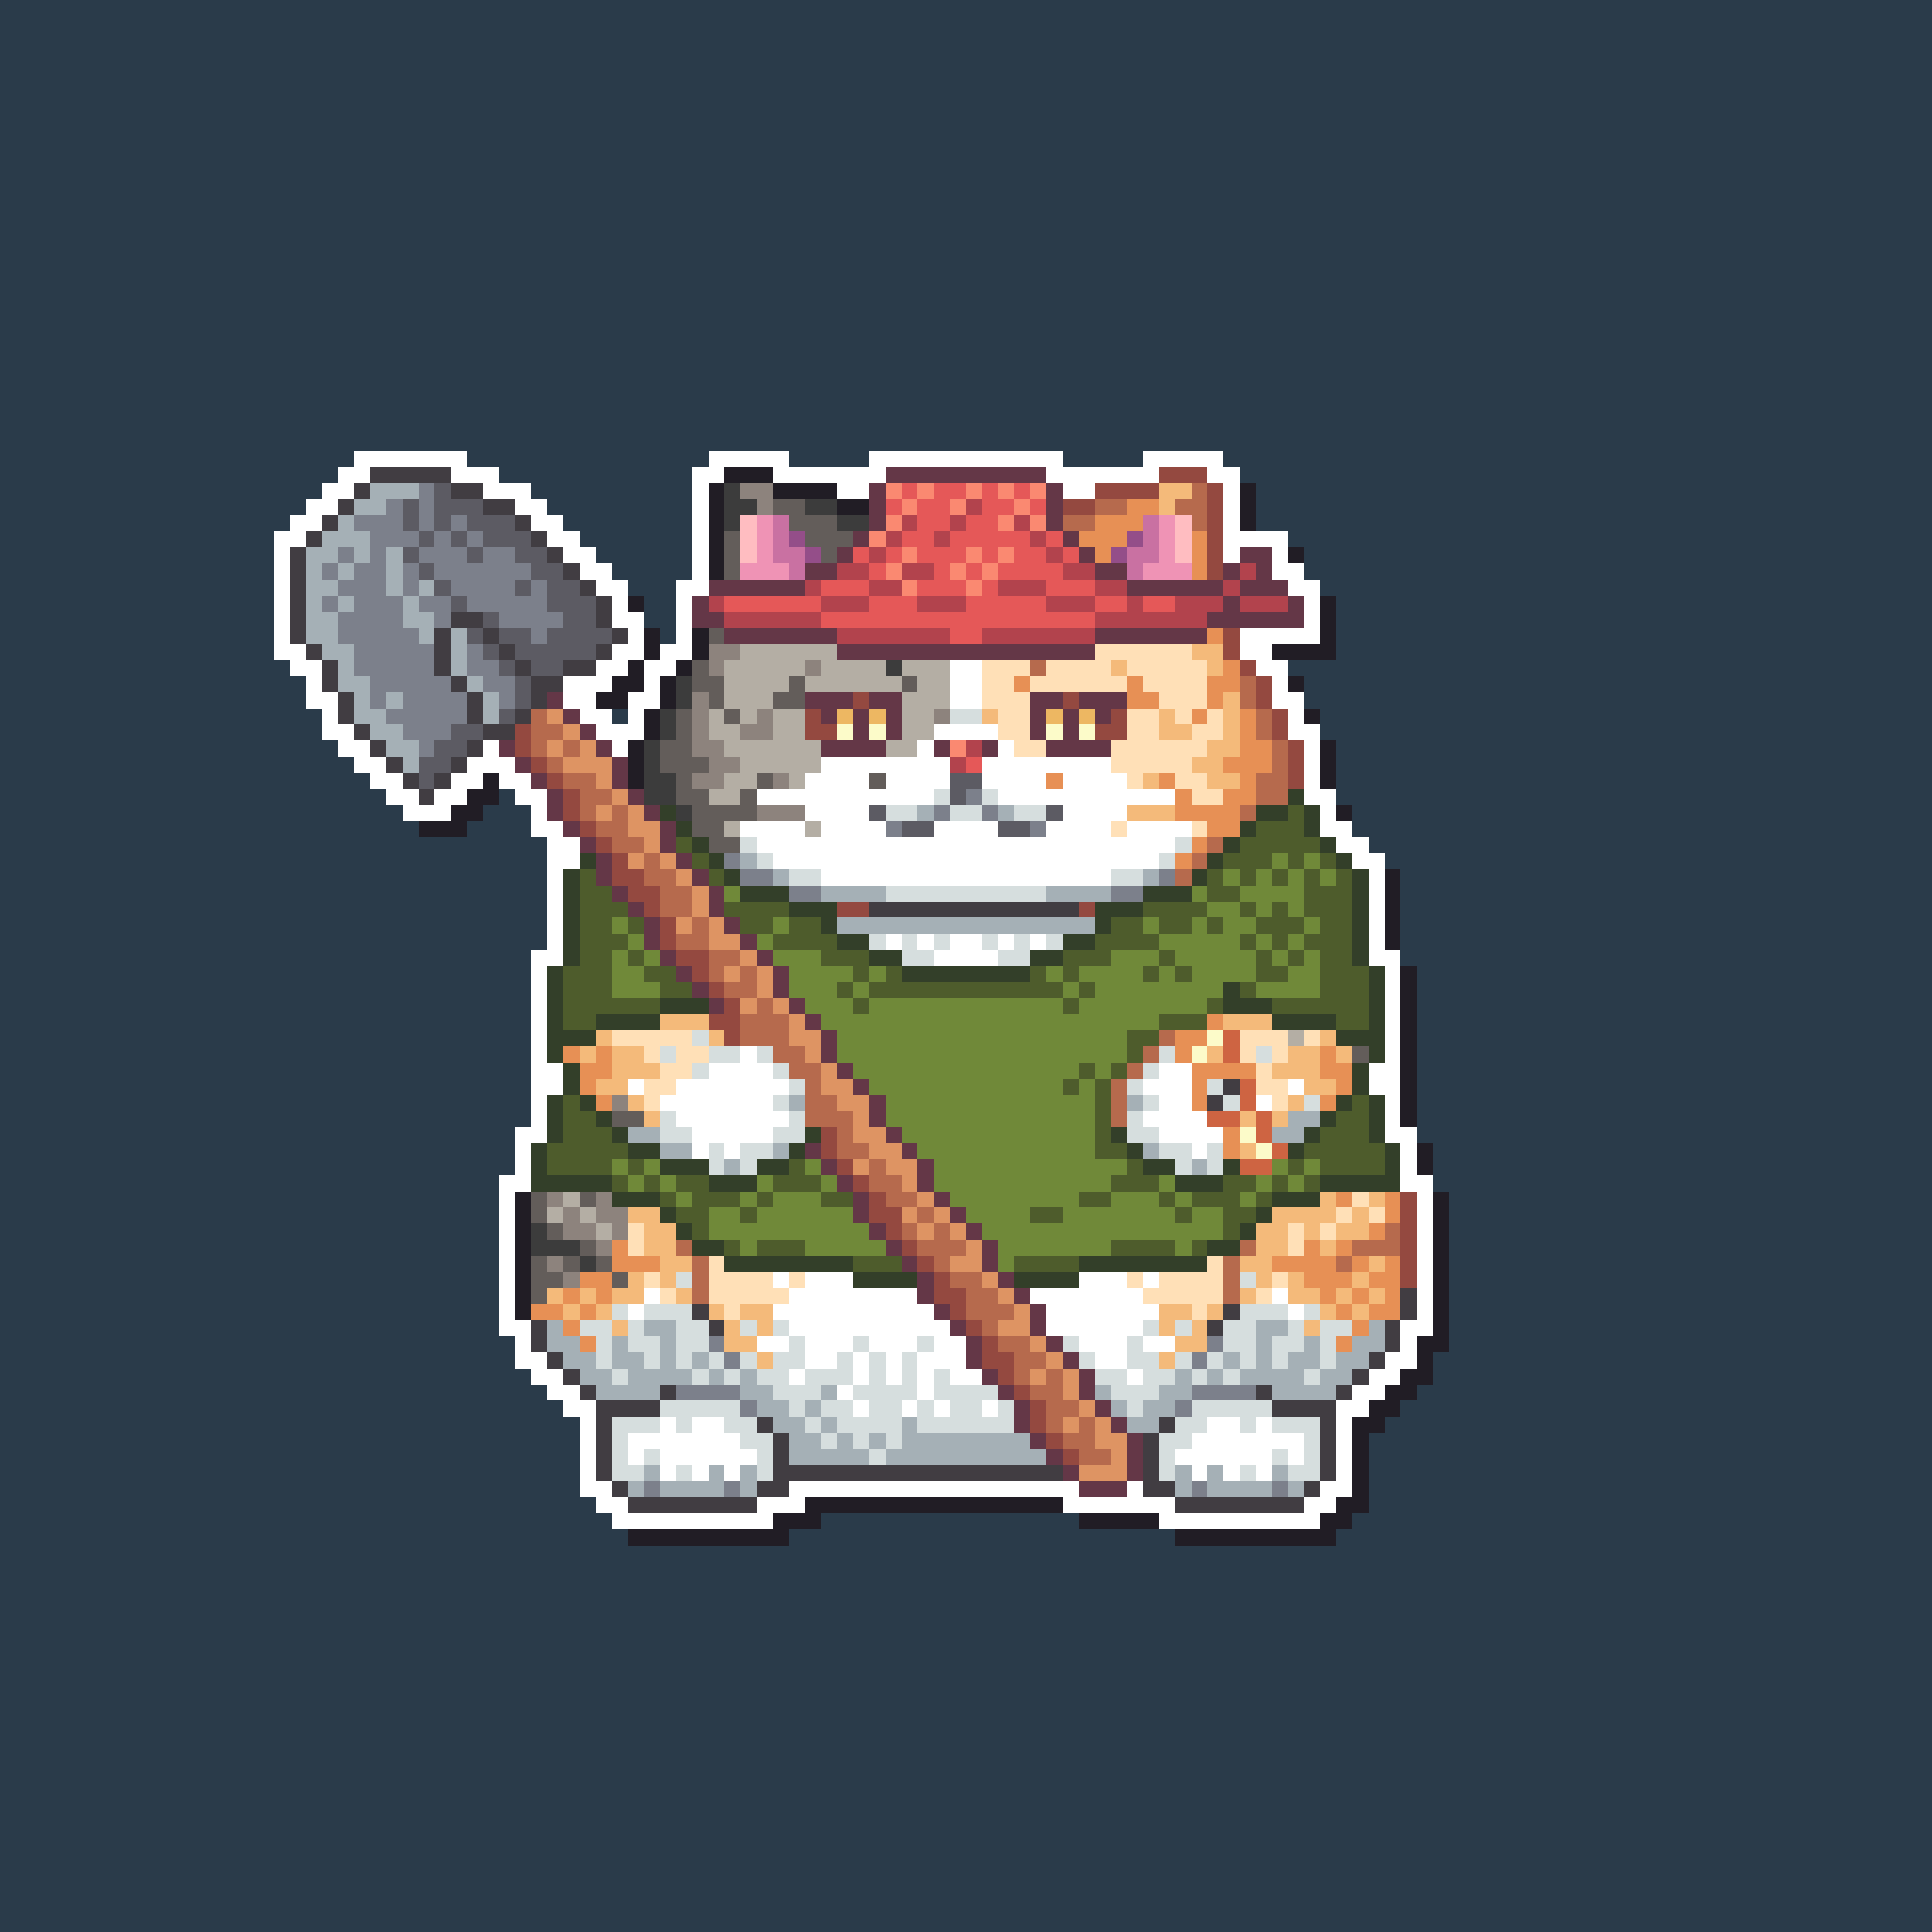 <svg xmlns="http://www.w3.org/2000/svg" shape-rendering="crispEdges" viewBox="0 -0.5 120 120" style="width:100%;height:100%;transform:translate3d(0,0,0);content-visibility:visible">
  <rect x="0" y="-0.5" width="120" height="120" fill="#333333" stroke="none"/>
  <path stroke="#2a3b4a" d="M0,0 h120 M0,1 h120 M0,2 h120 M0,3 h120 M0,4 h120 M0,5 h120 
    M0,6 h120 M0,7 h120 M0,8 h120 M0,9 h120 M0,10 h120 M0,11 h120 M0,12 h120 M0,13 h120 
    M0,14 h120 M0,15 h120 M0,16 h120 M0,17 h120 M0,18 h120 M0,19 h120 M0,20 h120 
    M0,21 h120 M0,22 h120 M0,23 h120 M0,24 h120 M0,25 h120 M0,26 h120 M0,27 h120 
    M0,28 h22 M29,28 h15 M49,28 h5 M66,28 h5 M76,28 h44 M0,29 h21 M31,29 h12 M77,29 h43 
    M0,30 h20 M33,30 h10 M78,30 h42 M0,31 h19 M34,31 h9 M78,31 h42 M0,32 h18 M35,32 h8 
    M78,32 h42 M0,33 h17 M36,33 h7 M80,33 h40 M0,34 h17 M37,34 h6 M81,34 h39 M0,35 h17 
    M38,35 h5 M81,35 h39 M0,36 h17 M39,36 h3 M82,36 h38 M0,37 h17 M40,37 h2 M83,37 h37 
    M0,38 h17 M40,38 h2 M83,38 h37 M0,39 h17 M41,39 h1 M83,39 h37 M0,40 h17 M83,40 h37 
    M0,41 h18 M80,41 h40 M0,42 h19 M81,42 h39 M0,43 h19 M81,43 h39 M0,44 h20 M38,44 h1 
    M82,44 h38 M0,45 h20 M82,45 h38 M0,46 h21 M83,46 h37 M0,47 h22 M83,47 h37 M0,48 h23 
    M83,48 h37 M0,49 h24 M31,49 h1 M83,49 h37 M0,50 h25 M30,50 h3 M84,50 h36 M0,51 h26 
    M29,51 h4 M84,51 h36 M0,52 h34 M85,52 h35 M0,53 h34 M86,53 h34 M0,54 h34 M87,54 h33 
    M0,55 h34 M87,55 h33 M0,56 h34 M87,56 h33 M0,57 h34 M87,57 h33 M0,58 h34 M87,58 h33 
    M0,59 h33 M87,59 h33 M0,60 h33 M88,60 h32 M0,61 h33 M88,61 h32 M0,62 h33 M88,62 h32 
    M0,63 h33 M88,63 h32 M0,64 h33 M88,64 h32 M0,65 h33 M88,65 h32 M0,66 h33 M88,66 h32 
    M0,67 h33 M88,67 h32 M0,68 h33 M88,68 h32 M0,69 h33 M88,69 h32 M0,70 h32 M88,70 h32 
    M0,71 h32 M89,71 h31 M0,72 h32 M89,72 h31 M0,73 h31 M89,73 h31 M0,74 h31 M90,74 h30 
    M0,75 h31 M90,75 h30 M0,76 h31 M90,76 h30 M0,77 h31 M90,77 h30 M0,78 h31 M90,78 h30 
    M0,79 h31 M90,79 h30 M0,80 h31 M90,80 h30 M0,81 h31 M90,81 h30 M0,82 h31 M90,82 h30 
    M0,83 h32 M90,83 h30 M0,84 h32 M89,84 h31 M0,85 h33 M89,85 h31 M0,86 h34 M88,86 h32 
    M0,87 h35 M87,87 h33 M0,88 h36 M86,88 h34 M0,89 h36 M85,89 h35 M0,90 h36 M85,90 h35 
    M0,91 h36 M85,91 h35 M0,92 h36 M85,92 h35 M0,93 h37 M85,93 h35 M0,94 h38 M51,94 h16 
    M84,94 h36 M0,95 h39 M49,95 h24 M83,95 h37 M0,96 h120 M0,97 h120 M0,98 h120 
    M0,99 h120 M0,100 h120 M0,101 h120 M0,102 h120 M0,103 h120 M0,104 h120 M0,105 h120 
    M0,106 h120 M0,107 h120 M0,108 h120 M0,109 h120 M0,110 h120 M0,111 h120 M0,112 h120 
    M0,113 h120 M0,114 h120 M0,115 h120 M0,116 h120 M0,117 h120 M0,118 h120 M0,119 h120"/>
  <path stroke="#ffffff" d="M22,28 h7 M44,28 h5 M54,28 h12 M71,28 h5 M21,29 h2 
    M28,29 h3 M43,29 h2 M48,29 h7 M65,29 h7 M75,29 h2 M20,30 h2 M30,30 h3 M43,30 h1 
    M52,30 h2 M66,30 h2 M76,30 h1 M19,31 h2 M32,31 h2 M43,31 h1 M76,31 h1 M18,32 h2 
    M33,32 h2 M43,32 h1 M76,32 h1 M17,33 h2 M34,33 h2 M43,33 h1 M76,33 h4 M17,34 h1 
    M35,34 h2 M43,34 h1 M76,34 h1 M79,34 h1 M17,35 h1 M36,35 h2 M43,35 h1 M79,35 h2 
    M17,36 h1 M37,36 h2 M42,36 h2 M80,36 h2 M17,37 h1 M38,37 h1 M42,37 h1 M81,37 h1 
    M17,38 h1 M38,38 h2 M42,38 h1 M81,38 h1 M17,39 h1 M39,39 h1 M42,39 h1 M77,39 h5 
    M17,40 h2 M38,40 h2 M41,40 h2 M77,40 h2 M18,41 h2 M37,41 h2 M40,41 h2 M59,41 h2 
    M78,41 h2 M19,42 h1 M35,42 h3 M40,42 h1 M59,42 h2 M79,42 h1 M19,43 h2 M35,43 h2 
    M39,43 h2 M59,43 h2 M79,43 h2 M20,44 h1 M36,44 h2 M39,44 h1 M80,44 h1 M20,45 h2 
    M37,45 h3 M58,45 h4 M80,45 h2 M21,46 h2 M30,46 h1 M38,46 h1 M57,46 h1 M62,46 h1 
    M81,46 h1 M22,47 h2 M29,47 h3 M51,47 h8 M61,47 h8 M81,47 h1 M23,48 h2 M28,48 h2 
    M31,48 h2 M50,48 h4 M55,48 h4 M61,48 h4 M66,48 h4 M81,48 h1 M24,49 h2 M27,49 h2 
    M32,49 h2 M47,49 h11 M62,49 h11 M81,49 h2 M25,50 h3 M33,50 h1 M50,50 h4 M66,50 h4 
    M82,50 h1 M33,51 h2 M46,51 h4 M51,51 h4 M58,51 h4 M65,51 h4 M70,51 h4 M82,51 h2 
    M34,52 h2 M47,52 h26 M83,52 h2 M34,53 h2 M48,53 h24 M84,53 h2 M34,54 h1 M51,54 h18 
    M85,54 h1 M34,55 h1 M85,55 h1 M34,56 h1 M85,56 h1 M34,57 h1 M85,57 h1 M34,58 h1 
    M55,58 h1 M57,58 h1 M59,58 h2 M62,58 h1 M64,58 h1 M85,58 h1 M33,59 h2 M58,59 h4 
    M85,59 h2 M33,60 h1 M86,60 h1 M33,61 h1 M86,61 h1 M33,62 h1 M86,62 h1 M33,63 h1 
    M86,63 h1 M33,64 h1 M86,64 h1 M33,65 h1 M46,65 h1 M86,65 h1 M33,66 h2 M44,66 h4 
    M72,66 h2 M85,66 h2 M33,67 h2 M39,67 h1 M42,67 h7 M71,67 h3 M80,67 h1 M85,67 h2 
    M33,68 h1 M41,68 h7 M72,68 h2 M78,68 h1 M86,68 h1 M33,69 h1 M42,69 h7 M71,69 h4 
    M86,69 h1 M32,70 h2 M43,70 h5 M72,70 h4 M86,70 h2 M32,71 h1 M43,71 h1 M45,71 h1 
    M74,71 h1 M87,71 h1 M32,72 h1 M87,72 h1 M31,73 h2 M87,73 h2 M31,74 h1 M88,74 h1 
    M31,75 h1 M88,75 h1 M31,76 h1 M88,76 h1 M31,77 h1 M88,77 h1 M31,78 h1 M88,78 h1 
    M31,79 h1 M48,79 h1 M50,79 h3 M67,79 h3 M71,79 h1 M88,79 h1 M31,80 h1 M40,80 h1 
    M49,80 h8 M64,80 h7 M79,80 h1 M88,80 h1 M31,81 h1 M39,81 h1 M48,81 h10 M65,81 h7 
    M80,81 h1 M88,81 h1 M31,82 h2 M49,82 h10 M65,82 h6 M87,82 h2 M32,83 h1 M47,83 h2 
    M50,83 h3 M54,83 h3 M58,83 h2 M67,83 h3 M71,83 h2 M87,83 h1 M32,84 h2 M50,84 h2 
    M53,84 h1 M55,84 h1 M57,84 h3 M68,84 h2 M86,84 h2 M33,85 h2 M49,85 h1 M53,85 h1 
    M55,85 h1 M57,85 h1 M59,85 h2 M70,85 h1 M85,85 h2 M34,86 h2 M52,86 h1 M57,86 h1 
    M84,86 h2 M35,87 h2 M53,87 h1 M56,87 h1 M58,87 h1 M61,87 h1 M83,87 h2 M36,88 h1 
    M41,88 h1 M43,88 h2 M75,88 h2 M78,88 h1 M83,88 h1 M36,89 h1 M39,89 h7 M74,89 h7 
    M83,89 h1 M36,90 h1 M39,90 h1 M41,90 h6 M73,90 h6 M80,90 h1 M83,90 h1 M36,91 h1 
    M41,91 h1 M43,91 h1 M45,91 h1 M74,91 h1 M76,91 h1 M78,91 h1 M83,91 h1 M36,92 h2 
    M49,92 h18 M70,92 h1 M82,92 h2 M37,93 h2 M47,93 h3 M66,93 h7 M81,93 h2 M38,94 h10 
    M72,94 h10"/>
  <path stroke="#413d42" d="M23,29 h5 M22,30 h1 M28,30 h2 M21,31 h1 M30,31 h2 M20,32 h1 
    M32,32 h1 M19,33 h1 M33,33 h1 M18,34 h1 M34,34 h1 M18,35 h1 M35,35 h1 M18,36 h1 
    M36,36 h1 M18,37 h1 M37,37 h1 M18,38 h1 M28,38 h2 M37,38 h1 M18,39 h1 M27,39 h1 
    M30,39 h1 M38,39 h1 M19,40 h1 M27,40 h1 M31,40 h1 M37,40 h1 M20,41 h1 M27,41 h1 
    M32,41 h1 M35,41 h2 M20,42 h1 M28,42 h1 M33,42 h2 M21,43 h1 M29,43 h1 M33,43 h1 
    M21,44 h1 M29,44 h1 M32,44 h1 M22,45 h1 M30,45 h2 M23,46 h1 M29,46 h1 M24,47 h1 
    M28,47 h1 M25,48 h1 M27,48 h1 M26,49 h1 M54,56 h13 M76,67 h1 M75,68 h1 M87,80 h1 
    M43,81 h1 M76,81 h1 M87,81 h1 M33,82 h1 M44,82 h1 M75,82 h1 M86,82 h1 M33,83 h1 
    M86,83 h1 M34,84 h1 M85,84 h1 M35,85 h1 M84,85 h1 M36,86 h1 M41,86 h1 M78,86 h1 
    M83,86 h1 M37,87 h4 M79,87 h4 M37,88 h1 M47,88 h1 M72,88 h1 M82,88 h1 M37,89 h1 
    M48,89 h1 M71,89 h1 M82,89 h1 M37,90 h1 M48,90 h1 M71,90 h1 M82,90 h1 M37,91 h1 
    M48,91 h18 M71,91 h1 M82,91 h1 M38,92 h1 M47,92 h2 M71,92 h2 M81,92 h1 M39,93 h8 
    M73,93 h8"/>
  <path stroke="#211d25" d="M45,29 h3 M44,30 h1 M48,30 h4 M77,30 h1 M44,31 h1 M52,31 h2 
    M77,31 h1 M44,32 h1 M77,32 h1 M44,33 h1 M44,34 h1 M80,34 h1 M44,35 h1 M39,37 h1 
    M82,37 h1 M82,38 h1 M40,39 h1 M43,39 h1 M82,39 h1 M40,40 h1 M43,40 h1 M79,40 h4 
    M39,41 h1 M42,41 h1 M38,42 h2 M41,42 h1 M80,42 h1 M37,43 h2 M41,43 h1 M40,44 h1 
    M81,44 h1 M40,45 h1 M39,46 h1 M82,46 h1 M39,47 h1 M82,47 h1 M30,48 h1 M39,48 h1 
    M82,48 h1 M29,49 h2 M28,50 h2 M83,50 h1 M26,51 h3 M86,54 h1 M86,55 h1 M86,56 h1 
    M86,57 h1 M86,58 h1 M87,60 h1 M87,61 h1 M87,62 h1 M87,63 h1 M87,64 h1 M87,65 h1 
    M87,66 h1 M87,67 h1 M87,68 h1 M87,69 h1 M88,71 h1 M88,72 h1 M32,74 h1 M89,74 h1 
    M32,75 h1 M89,75 h1 M32,76 h1 M89,76 h1 M32,77 h1 M89,77 h1 M32,78 h1 M89,78 h1 
    M32,79 h1 M89,79 h1 M32,80 h1 M89,80 h1 M32,81 h1 M89,81 h1 M89,82 h1 M88,83 h2 
    M88,84 h1 M87,85 h2 M86,86 h2 M85,87 h2 M84,88 h2 M84,89 h1 M84,90 h1 M84,91 h1 
    M84,92 h1 M50,93 h16 M83,93 h2 M48,94 h3 M67,94 h5 M82,94 h2 M39,95 h10 M73,95 h10"/>
  <path stroke="#643747" d="M55,29 h10 M54,30 h1 M65,30 h1 M54,31 h1 M65,31 h1 
    M54,32 h1 M65,32 h1 M53,33 h1 M66,33 h1 M52,34 h1 M67,34 h1 M77,34 h2 M50,35 h2 
    M68,35 h2 M76,35 h1 M78,35 h1 M44,36 h6 M70,36 h6 M77,36 h3 M43,37 h1 M76,37 h1 
    M80,37 h1 M43,38 h2 M75,38 h6 M45,39 h7 M68,39 h7 M52,40 h16 M34,43 h1 M50,43 h3 
    M54,43 h2 M64,43 h2 M67,43 h3 M35,44 h1 M51,44 h1 M53,44 h1 M55,44 h1 M64,44 h1 
    M66,44 h1 M68,44 h1 M36,45 h1 M53,45 h1 M55,45 h1 M64,45 h1 M66,45 h1 M31,46 h1 
    M37,46 h1 M51,46 h4 M58,46 h1 M61,46 h1 M65,46 h4 M32,47 h1 M38,47 h1 M33,48 h1 
    M38,48 h1 M34,49 h1 M39,49 h1 M34,50 h1 M40,50 h1 M35,51 h1 M41,51 h1 M36,52 h1 
    M41,52 h1 M37,53 h1 M42,53 h1 M37,54 h1 M43,54 h1 M38,55 h1 M44,55 h1 M39,56 h1 
    M44,56 h1 M40,57 h1 M45,57 h1 M40,58 h1 M46,58 h1 M41,59 h1 M47,59 h1 M42,60 h1 
    M48,60 h1 M43,61 h1 M48,61 h1 M44,62 h1 M49,62 h1 M50,63 h1 M51,64 h1 M51,65 h1 
    M52,66 h1 M53,67 h1 M54,68 h1 M54,69 h1 M55,70 h1 M50,71 h1 M56,71 h1 M51,72 h1 
    M57,72 h1 M52,73 h1 M57,73 h1 M53,74 h1 M58,74 h1 M53,75 h1 M59,75 h1 M54,76 h1 
    M60,76 h1 M55,77 h1 M61,77 h1 M56,78 h1 M61,78 h1 M57,79 h1 M62,79 h1 M57,80 h1 
    M63,80 h1 M58,81 h1 M64,81 h1 M59,82 h1 M64,82 h1 M60,83 h1 M65,83 h1 M60,84 h1 
    M66,84 h1 M61,85 h1 M67,85 h1 M62,86 h1 M67,86 h1 M63,87 h1 M68,87 h1 M63,88 h1 
    M69,88 h1 M64,89 h1 M70,89 h1 M65,90 h1 M70,90 h1 M66,91 h1 M70,91 h1 M67,92 h3"/>
  <path stroke="#944940" d="M72,29 h3 M68,30 h4 M75,30 h1 M66,31 h2 M75,31 h1 M75,32 h1 
    M75,33 h1 M75,34 h1 M75,35 h1 M76,39 h1 M76,40 h1 M77,41 h1 M78,42 h1 M53,43 h1 
    M66,43 h1 M78,43 h1 M50,44 h1 M69,44 h1 M79,44 h1 M32,45 h1 M50,45 h2 M68,45 h2 
    M79,45 h1 M32,46 h1 M80,46 h1 M33,47 h1 M80,47 h1 M34,48 h1 M80,48 h1 M35,49 h1 
    M35,50 h1 M36,51 h1 M37,52 h1 M38,53 h1 M38,54 h2 M39,55 h2 M40,56 h1 M52,56 h2 
    M67,56 h1 M41,57 h1 M41,58 h1 M42,59 h2 M43,60 h1 M44,61 h1 M45,62 h1 M44,63 h2 
    M45,64 h1 M51,70 h1 M51,71 h1 M52,72 h1 M53,73 h1 M54,74 h1 M87,74 h1 M54,75 h2 
    M87,75 h1 M55,76 h1 M87,76 h1 M56,77 h1 M87,77 h1 M57,78 h1 M87,78 h1 M58,79 h1 
    M87,79 h1 M58,80 h2 M59,81 h1 M60,82 h1 M61,83 h1 M61,84 h2 M62,85 h1 M63,86 h1 
    M64,87 h1 M64,88 h1 M65,89 h1 M66,90 h1"/>
  <path stroke="#a5b0b6" d="M23,30 h3 M22,31 h2 M21,32 h1 M20,33 h3 M19,34 h2 M22,34 h1 
    M24,34 h1 M19,35 h1 M21,35 h1 M24,35 h1 M19,36 h2 M24,36 h1 M26,36 h1 M19,37 h1 
    M21,37 h1 M25,37 h1 M19,38 h2 M25,38 h2 M19,39 h2 M26,39 h1 M28,39 h1 M20,40 h2 
    M28,40 h1 M21,41 h1 M28,41 h1 M21,42 h2 M29,42 h1 M22,43 h1 M24,43 h1 M30,43 h1 
    M22,44 h2 M30,44 h1 M23,45 h2 M24,46 h2 M25,47 h1 M57,50 h1 M62,50 h1 M46,53 h1 
    M48,54 h1 M71,54 h1 M51,55 h4 M65,55 h4 M52,57 h16 M49,68 h1 M70,68 h1 M80,69 h2 
    M39,70 h2 M79,70 h2 M41,71 h2 M48,71 h1 M71,71 h1 M45,72 h1 M74,72 h1 M34,82 h1 
    M40,82 h2 M78,82 h2 M85,82 h1 M34,83 h2 M38,83 h1 M41,83 h1 M78,83 h1 M81,83 h1 
    M84,83 h2 M35,84 h2 M38,84 h2 M41,84 h1 M43,84 h1 M76,84 h1 M78,84 h1 M80,84 h2 
    M83,84 h2 M36,85 h2 M39,85 h4 M44,85 h1 M46,85 h1 M73,85 h1 M75,85 h1 M77,85 h4 
    M82,85 h2 M37,86 h4 M46,86 h2 M51,86 h1 M68,86 h1 M72,86 h2 M79,86 h4 M47,87 h2 
    M50,87 h1 M69,87 h1 M71,87 h2 M48,88 h2 M51,88 h1 M56,88 h1 M70,88 h2 M49,89 h2 
    M52,89 h1 M54,89 h1 M56,89 h8 M49,90 h5 M55,90 h10 M40,91 h1 M44,91 h1 M46,91 h1 
    M73,91 h1 M75,91 h1 M79,91 h1 M39,92 h1 M41,92 h4 M46,92 h1 M73,92 h1 M75,92 h4 
    M80,92 h1"/>
  <path stroke="#7c808b" d="M26,30 h1 M24,31 h1 M26,31 h1 M22,32 h3 M26,32 h1 M28,32 h1 
    M23,33 h3 M27,33 h1 M29,33 h1 M21,34 h1 M23,34 h1 M26,34 h3 M30,34 h2 M20,35 h1 
    M22,35 h2 M25,35 h1 M27,35 h6 M21,36 h3 M25,36 h1 M28,36 h4 M33,36 h1 M20,37 h1 
    M22,37 h3 M26,37 h2 M29,37 h5 M21,38 h4 M27,38 h1 M31,38 h4 M21,39 h5 M33,39 h1 
    M22,40 h5 M29,40 h1 M22,41 h5 M29,41 h2 M23,42 h5 M30,42 h2 M23,43 h1 M25,43 h4 
    M31,43 h1 M24,44 h5 M25,45 h3 M26,46 h1 M60,49 h1 M58,50 h1 M61,50 h1 M55,51 h1 
    M64,51 h1 M45,53 h1 M46,54 h2 M72,54 h1 M49,55 h2 M69,55 h2 M44,83 h1 M75,83 h1 
    M45,84 h1 M74,84 h1 M42,86 h4 M74,86 h4 M46,87 h1 M73,87 h1 M40,92 h1 M45,92 h1 
    M74,92 h1 M79,92 h1"/>
  <path stroke="#5c5b63" d="M27,30 h1 M25,31 h1 M27,31 h3 M25,32 h1 M27,32 h1 M29,32 h3 
    M26,33 h1 M28,33 h1 M30,33 h3 M25,34 h1 M29,34 h1 M32,34 h2 M26,35 h1 M33,35 h2 
    M27,36 h1 M32,36 h1 M34,36 h2 M28,37 h1 M34,37 h3 M30,38 h1 M35,38 h2 M29,39 h1 
    M31,39 h2 M34,39 h4 M30,40 h1 M32,40 h5 M31,41 h1 M33,41 h2 M32,42 h1 M32,43 h1 
    M31,44 h1 M28,45 h2 M27,46 h2 M26,47 h2 M26,48 h1 M59,48 h2 M59,49 h1 M54,50 h1 
    M65,50 h1 M56,51 h2 M62,51 h2"/>
  <path stroke="#3c3c3c" d="M45,30 h1 M45,31 h2 M50,31 h2 M45,32 h1 M52,32 h2 M55,41 h1 
    M42,42 h1 M42,43 h1 M41,44 h1 M41,45 h1 M40,46 h1 M40,47 h1 M40,48 h2 M40,49 h2 
    M42,50 h1 M33,76 h1 M33,77 h3 M36,78 h1"/>
  <path stroke="#8d837d" d="M46,30 h2 M47,31 h1 M44,40 h2 M44,41 h1 M50,41 h1 M43,43 h1 
    M43,44 h1 M47,44 h1 M58,44 h1 M43,45 h1 M46,45 h2 M43,46 h2 M44,47 h2 M43,48 h2 
    M48,48 h1 M47,50 h3 M38,68 h1 M34,74 h1 M37,74 h1 M35,75 h1 M37,75 h2 M35,76 h2 
    M38,76 h1 M37,77 h1 M34,78 h1 M35,79 h1"/>
  <path stroke="#fa8971" d="M55,30 h1 M57,30 h1 M60,30 h1 M62,30 h1 M64,30 h1 M56,31 h1 
    M59,31 h1 M63,31 h1 M55,32 h1 M62,32 h1 M64,32 h1 M54,33 h1 M56,34 h1 M60,34 h1 
    M62,34 h1 M55,35 h1 M59,35 h1 M61,35 h1 M56,36 h1 M60,36 h1 M59,46 h1"/>
  <path stroke="#e55858" d="M56,30 h1 M58,30 h2 M61,30 h1 M63,30 h1 M55,31 h1 M57,31 h2 
    M61,31 h2 M64,31 h1 M57,32 h2 M60,32 h2 M56,33 h2 M59,33 h5 M65,33 h1 M53,34 h1 
    M55,34 h1 M57,34 h3 M61,34 h1 M63,34 h2 M66,34 h1 M54,35 h1 M58,35 h1 M60,35 h1 
    M62,35 h4 M51,36 h3 M57,36 h3 M61,36 h1 M65,36 h3 M45,37 h6 M54,37 h3 M60,37 h5 
    M68,37 h2 M71,37 h2 M51,38 h17 M59,39 h2 M60,47 h1"/>
  <path stroke="#f4ba7a" d="M72,30 h2 M72,31 h1 M74,40 h2 M69,41 h1 M75,41 h1 M76,43 h1 
    M61,44 h1 M72,44 h1 M76,44 h1 M72,45 h2 M76,45 h1 M75,46 h2 M74,47 h2 M71,48 h1 
    M75,48 h2 M70,50 h3 M41,63 h3 M76,63 h3 M37,64 h1 M44,64 h1 M82,64 h1 M36,65 h1 
    M38,65 h2 M75,65 h1 M80,65 h2 M83,65 h1 M38,66 h3 M79,66 h3 M37,67 h2 M81,67 h2 
    M39,68 h1 M80,68 h1 M40,69 h1 M77,69 h1 M79,69 h1 M77,71 h1 M82,74 h1 M85,74 h1 
    M39,75 h2 M79,75 h4 M84,75 h1 M40,76 h2 M78,76 h2 M81,76 h1 M83,76 h2 M40,77 h2 
    M78,77 h2 M82,77 h1 M41,78 h2 M77,78 h2 M85,78 h1 M39,79 h1 M41,79 h1 M78,79 h1 
    M80,79 h1 M84,79 h1 M34,80 h1 M36,80 h1 M38,80 h2 M42,80 h1 M77,80 h1 M80,80 h2 
    M83,80 h1 M85,80 h1 M35,81 h1 M37,81 h1 M44,81 h1 M46,81 h2 M72,81 h2 M75,81 h1 
    M82,81 h1 M84,81 h1 M38,82 h1 M45,82 h1 M47,82 h1 M72,82 h1 M74,82 h1 M81,82 h1 
    M45,83 h2 M73,83 h2 M47,84 h1 M72,84 h1"/>
  <path stroke="#b66a4d" d="M74,30 h1 M68,31 h2 M73,31 h2 M66,32 h2 M74,32 h1 M64,41 h1 
    M77,42 h1 M77,43 h1 M33,44 h1 M78,44 h1 M33,45 h2 M78,45 h1 M33,46 h1 M35,46 h1 
    M79,46 h1 M34,47 h1 M79,47 h1 M35,48 h2 M78,48 h2 M36,49 h2 M78,49 h2 M36,50 h1 
    M38,50 h1 M77,50 h1 M37,51 h2 M38,52 h2 M75,52 h1 M40,53 h1 M74,53 h1 M40,54 h2 
    M73,54 h1 M41,55 h2 M41,56 h2 M43,57 h1 M42,58 h2 M44,59 h2 M44,60 h1 M46,60 h1 
    M45,61 h2 M47,62 h1 M46,63 h3 M46,64 h3 M72,64 h1 M48,65 h2 M71,65 h1 M49,66 h2 
    M70,66 h1 M50,67 h1 M69,67 h1 M50,68 h2 M69,68 h1 M50,69 h3 M69,69 h1 M52,70 h1 
    M52,71 h2 M54,72 h1 M54,73 h2 M55,74 h2 M57,75 h1 M56,76 h1 M58,76 h1 M86,76 h1 
    M42,77 h1 M57,77 h3 M77,77 h1 M84,77 h3 M43,78 h1 M58,78 h1 M76,78 h1 M83,78 h1 
    M43,79 h1 M59,79 h2 M76,79 h1 M43,80 h1 M60,80 h2 M76,80 h1 M60,81 h3 M61,82 h1 
    M62,83 h2 M63,84 h2 M63,85 h1 M65,85 h1 M64,86 h2 M65,87 h2 M65,88 h1 M67,88 h1 
    M66,89 h2 M67,90 h2"/>
  <path stroke="#635d5a" d="M48,31 h2 M49,32 h3 M45,33 h1 M50,33 h3 M45,34 h1 M51,34 h1 
    M45,35 h1 M44,39 h1 M43,41 h1 M43,42 h2 M49,42 h1 M56,42 h1 M44,43 h1 M48,43 h2 
    M42,44 h1 M45,44 h1 M42,45 h1 M41,46 h2 M41,47 h3 M42,48 h1 M47,48 h1 M54,48 h1 
    M42,49 h2 M46,49 h1 M43,50 h4 M43,51 h2 M44,52 h2 M84,65 h1 M38,69 h2 M33,74 h1 
    M36,74 h1 M33,75 h1 M34,76 h1 M36,77 h1 M33,78 h1 M35,78 h1 M37,78 h1 M33,79 h2 
    M38,79 h1 M33,80 h1"/>
  <path stroke="#b2434d" d="M60,31 h1 M56,32 h1 M59,32 h1 M63,32 h1 M55,33 h1 M58,33 h1 
    M64,33 h1 M54,34 h1 M65,34 h1 M52,35 h2 M56,35 h2 M66,35 h2 M77,35 h1 M50,36 h1 
    M54,36 h2 M62,36 h3 M68,36 h2 M76,36 h1 M44,37 h1 M51,37 h3 M57,37 h3 M65,37 h3 
    M70,37 h1 M73,37 h3 M77,37 h3 M45,38 h6 M68,38 h7 M52,39 h7 M61,39 h7 M60,46 h1 
    M59,47 h1"/>
  <path stroke="#e79055" d="M70,31 h2 M68,32 h3 M67,33 h3 M74,33 h1 M68,34 h1 M74,34 h1 
    M74,35 h1 M75,39 h1 M76,41 h1 M63,42 h1 M70,42 h1 M75,42 h2 M70,43 h2 M75,43 h1 
    M74,44 h1 M77,44 h1 M77,45 h1 M77,46 h2 M76,47 h3 M65,48 h1 M72,48 h1 M77,48 h1 
    M73,49 h1 M76,49 h2 M73,50 h4 M75,51 h2 M74,52 h1 M73,53 h1 M75,63 h1 M73,64 h2 
    M35,65 h1 M37,65 h1 M73,65 h1 M82,65 h1 M36,66 h2 M74,66 h4 M82,66 h2 M36,67 h1 
    M74,67 h1 M83,67 h1 M37,68 h1 M74,68 h1 M82,68 h1 M76,70 h1 M76,71 h1 M83,74 h1 
    M86,74 h1 M86,75 h1 M85,76 h1 M38,77 h1 M81,77 h1 M83,77 h1 M38,78 h3 M79,78 h4 
    M84,78 h1 M86,78 h1 M36,79 h2 M81,79 h3 M85,79 h2 M35,80 h1 M37,80 h1 M82,80 h1 
    M84,80 h1 M86,80 h1 M33,81 h2 M36,81 h1 M83,81 h1 M85,81 h2 M35,82 h1 M84,82 h1 
    M36,83 h1 M83,83 h1"/>
  <path stroke="#ffbdc1" d="M46,32 h1 M73,32 h1 M46,33 h1 M73,33 h1 M46,34 h1 M73,34 h1"/>
  <path stroke="#ef93b5" d="M47,32 h1 M72,32 h1 M47,33 h1 M72,33 h1 M47,34 h1 M72,34 h1 
    M46,35 h3 M71,35 h3"/>
  <path stroke="#c971a2" d="M48,32 h1 M71,32 h1 M48,33 h1 M71,33 h1 M48,34 h2 M70,34 h2 
    M49,35 h1 M70,35 h1"/>
  <path stroke="#944e89" d="M49,33 h1 M70,33 h1 M50,34 h1 M69,34 h1"/>
  <path stroke="#b4aea4" d="M46,40 h6 M45,41 h5 M51,41 h4 M56,41 h3 M45,42 h4 M50,42 h6 
    M57,42 h2 M45,43 h3 M56,43 h3 M44,44 h1 M46,44 h1 M48,44 h2 M56,44 h2 M44,45 h2 
    M48,45 h2 M56,45 h2 M45,46 h6 M55,46 h2 M46,47 h5 M45,48 h2 M49,48 h1 M44,49 h2 
    M45,51 h1 M50,51 h1 M80,64 h1 M35,74 h1 M34,75 h1 M36,75 h1 M37,76 h1"/>
  <path stroke="#ffe0b7" d="M68,40 h6 M61,41 h3 M65,41 h4 M70,41 h5 M61,42 h2 M64,42 h6 
    M71,42 h4 M61,43 h3 M72,43 h3 M62,44 h2 M70,44 h2 M73,44 h1 M75,44 h1 M62,45 h2 
    M70,45 h2 M74,45 h2 M63,46 h2 M69,46 h6 M69,47 h5 M70,48 h1 M73,48 h2 M74,49 h2 
    M69,51 h1 M74,51 h1 M38,64 h5 M77,64 h3 M81,64 h1 M40,65 h1 M42,65 h2 M77,65 h1 
    M79,65 h1 M41,66 h2 M78,66 h1 M40,67 h2 M78,67 h2 M40,68 h1 M79,68 h1 M84,74 h1 
    M83,75 h1 M85,75 h1 M39,76 h1 M80,76 h1 M82,76 h1 M39,77 h1 M80,77 h1 M44,78 h1 
    M75,78 h1 M40,79 h1 M44,79 h4 M49,79 h1 M70,79 h1 M72,79 h4 M79,79 h1 M41,80 h1 
    M44,80 h5 M71,80 h5 M78,80 h1 M45,81 h1 M74,81 h1"/>
  <path stroke="#de9463" d="M34,44 h1 M35,45 h1 M34,46 h1 M36,46 h1 M35,47 h3 M37,48 h1 
    M38,49 h1 M37,50 h1 M39,50 h1 M39,51 h2 M40,52 h1 M39,53 h1 M41,53 h1 M42,54 h1 
    M43,55 h1 M43,56 h1 M42,57 h1 M44,57 h1 M44,58 h2 M46,59 h1 M45,60 h1 M47,60 h1 
    M47,61 h1 M46,62 h1 M48,62 h1 M49,63 h1 M49,64 h2 M50,65 h1 M51,66 h1 M51,67 h2 
    M52,68 h2 M53,69 h1 M53,70 h2 M54,71 h2 M53,72 h1 M55,72 h2 M56,73 h1 M57,74 h1 
    M56,75 h1 M58,75 h1 M57,76 h1 M59,76 h1 M60,77 h1 M59,78 h2 M61,79 h1 M62,80 h1 
    M63,81 h1 M62,82 h2 M64,83 h1 M65,84 h1 M64,85 h1 M66,85 h1 M66,86 h1 M67,87 h1 
    M66,88 h1 M68,88 h1 M68,89 h2 M69,90 h1 M67,91 h3"/>
  <path stroke="#edb762" d="M52,44 h1 M54,44 h1 M65,44 h1 M67,44 h1"/>
  <path stroke="#d6dede" d="M59,44 h2 M58,49 h1 M61,49 h1 M55,50 h2 M59,50 h2 M63,50 h2 
    M46,52 h1 M73,52 h1 M47,53 h1 M72,53 h1 M49,54 h2 M69,54 h2 M55,55 h10 M54,58 h1 
    M56,58 h1 M58,58 h1 M61,58 h1 M63,58 h1 M65,58 h1 M56,59 h2 M62,59 h2 M43,64 h1 
    M41,65 h1 M44,65 h2 M47,65 h1 M72,65 h1 M78,65 h1 M43,66 h1 M48,66 h1 M71,66 h1 
    M49,67 h1 M70,67 h1 M75,67 h1 M48,68 h1 M71,68 h1 M76,68 h1 M81,68 h1 M41,69 h1 
    M49,69 h1 M70,69 h1 M41,70 h2 M48,70 h2 M70,70 h2 M44,71 h1 M46,71 h2 M72,71 h2 
    M75,71 h1 M44,72 h1 M46,72 h1 M73,72 h1 M75,72 h1 M42,79 h1 M77,79 h1 M38,81 h1 
    M40,81 h3 M77,81 h3 M81,81 h1 M36,82 h2 M39,82 h1 M42,82 h2 M46,82 h1 M48,82 h1 
    M71,82 h1 M73,82 h1 M76,82 h2 M80,82 h1 M82,82 h2 M37,83 h1 M39,83 h2 M42,83 h2 
    M49,83 h1 M53,83 h1 M57,83 h1 M66,83 h1 M70,83 h1 M76,83 h2 M79,83 h2 M82,83 h1 
    M37,84 h1 M40,84 h1 M42,84 h1 M44,84 h1 M46,84 h1 M48,84 h2 M52,84 h1 M54,84 h1 
    M56,84 h1 M67,84 h1 M70,84 h2 M73,84 h1 M75,84 h1 M77,84 h1 M79,84 h1 M82,84 h1 
    M38,85 h1 M43,85 h1 M45,85 h1 M47,85 h2 M50,85 h3 M54,85 h1 M56,85 h1 M58,85 h1 
    M68,85 h2 M71,85 h2 M74,85 h1 M76,85 h1 M81,85 h1 M48,86 h3 M53,86 h4 M58,86 h4 
    M69,86 h3 M41,87 h5 M49,87 h1 M51,87 h2 M54,87 h2 M57,87 h1 M59,87 h2 M62,87 h1 
    M70,87 h1 M74,87 h5 M38,88 h3 M42,88 h1 M45,88 h2 M50,88 h1 M52,88 h4 M57,88 h6 
    M73,88 h2 M77,88 h1 M79,88 h3 M38,89 h1 M46,89 h2 M51,89 h1 M53,89 h1 M55,89 h1 
    M72,89 h2 M81,89 h1 M38,90 h1 M40,90 h1 M47,90 h1 M54,90 h1 M72,90 h1 M79,90 h1 
    M81,90 h1 M38,91 h2 M42,91 h1 M47,91 h1 M72,91 h1 M77,91 h1 M80,91 h2"/>
  <path stroke="#fcfbc9" d="M52,45 h1 M54,45 h1 M65,45 h1 M67,45 h1 M75,64 h1 M74,65 h1 
    M77,70 h1 M78,71 h1"/>
  <path stroke="#333f29" d="M80,49 h1 M41,50 h1 M78,50 h2 M81,50 h1 M42,51 h1 M77,51 h1 
    M81,51 h1 M43,52 h1 M76,52 h1 M82,52 h1 M36,53 h1 M44,53 h1 M75,53 h1 M83,53 h1 
    M35,54 h1 M45,54 h1 M74,54 h1 M84,54 h1 M35,55 h1 M46,55 h3 M71,55 h3 M84,55 h1 
    M35,56 h1 M49,56 h3 M68,56 h3 M84,56 h1 M35,57 h1 M51,57 h1 M68,57 h1 M84,57 h1 
    M35,58 h1 M52,58 h2 M66,58 h2 M84,58 h1 M35,59 h1 M54,59 h2 M64,59 h2 M84,59 h1 
    M34,60 h1 M56,60 h8 M85,60 h1 M34,61 h1 M76,61 h1 M85,61 h1 M34,62 h1 M41,62 h3 
    M76,62 h3 M85,62 h1 M34,63 h1 M37,63 h4 M79,63 h4 M85,63 h1 M34,64 h3 M83,64 h3 
    M34,65 h1 M85,65 h1 M35,66 h1 M84,66 h1 M35,67 h1 M84,67 h1 M34,68 h1 M36,68 h1 
    M83,68 h1 M85,68 h1 M34,69 h1 M37,69 h1 M82,69 h1 M85,69 h1 M34,70 h1 M38,70 h1 
    M50,70 h1 M69,70 h1 M81,70 h1 M85,70 h1 M33,71 h1 M39,71 h2 M49,71 h1 M70,71 h1 
    M80,71 h1 M86,71 h1 M33,72 h1 M41,72 h3 M47,72 h2 M71,72 h2 M76,72 h1 M86,72 h1 
    M33,73 h5 M44,73 h3 M73,73 h3 M82,73 h5 M38,74 h3 M79,74 h3 M41,75 h1 M78,75 h1 
    M42,76 h1 M77,76 h1 M43,77 h2 M75,77 h2 M45,78 h8 M67,78 h8 M53,79 h4 M63,79 h4"/>
  <path stroke="#4e5c2c" d="M80,50 h1 M78,51 h3 M42,52 h1 M77,52 h5 M43,53 h1 M76,53 h3 
    M80,53 h1 M82,53 h1 M36,54 h1 M44,54 h1 M75,54 h1 M77,54 h1 M79,54 h1 M81,54 h1 
    M83,54 h1 M36,55 h2 M75,55 h2 M81,55 h3 M36,56 h3 M45,56 h4 M71,56 h4 M77,56 h1 
    M79,56 h1 M81,56 h3 M36,57 h2 M39,57 h1 M46,57 h2 M49,57 h2 M69,57 h2 M72,57 h2 
    M75,57 h1 M78,57 h3 M82,57 h2 M36,58 h3 M48,58 h4 M68,58 h4 M77,58 h1 M79,58 h1 
    M81,58 h3 M36,59 h2 M39,59 h1 M51,59 h3 M66,59 h3 M72,59 h1 M78,59 h1 M80,59 h1 
    M82,59 h2 M35,60 h3 M40,60 h2 M53,60 h1 M55,60 h1 M64,60 h1 M66,60 h1 M71,60 h1 
    M73,60 h1 M78,60 h2 M82,60 h3 M35,61 h3 M41,61 h2 M52,61 h1 M54,61 h12 M67,61 h1 
    M77,61 h1 M82,61 h3 M35,62 h6 M53,62 h1 M66,62 h1 M75,62 h1 M79,62 h6 M35,63 h2 
    M72,63 h3 M83,63 h2 M70,64 h2 M70,65 h1 M67,66 h1 M69,66 h1 M66,67 h1 M68,67 h1 
    M35,68 h1 M68,68 h1 M84,68 h1 M35,69 h2 M68,69 h1 M83,69 h2 M35,70 h3 M68,70 h1 
    M82,70 h3 M34,71 h5 M68,71 h2 M81,71 h5 M34,72 h4 M39,72 h1 M49,72 h1 M70,72 h1 
    M80,72 h1 M82,72 h4 M38,73 h1 M40,73 h1 M42,73 h2 M48,73 h3 M69,73 h3 M76,73 h2 
    M79,73 h1 M81,73 h1 M41,74 h1 M43,74 h3 M47,74 h1 M51,74 h2 M67,74 h2 M72,74 h1 
    M74,74 h3 M78,74 h1 M42,75 h2 M46,75 h1 M64,75 h2 M73,75 h1 M76,75 h2 M43,76 h1 
    M76,76 h1 M45,77 h1 M47,77 h3 M69,77 h4 M74,77 h1 M53,78 h3 M63,78 h4"/>
  <path stroke="#708939" d="M79,53 h1 M81,53 h1 M76,54 h1 M78,54 h1 M80,54 h1 M82,54 h1 
    M45,55 h1 M74,55 h1 M77,55 h4 M75,56 h2 M78,56 h1 M80,56 h1 M38,57 h1 M48,57 h1 
    M71,57 h1 M74,57 h1 M76,57 h2 M81,57 h1 M39,58 h1 M47,58 h1 M72,58 h5 M78,58 h1 
    M80,58 h1 M38,59 h1 M40,59 h1 M48,59 h3 M69,59 h3 M73,59 h5 M79,59 h1 M81,59 h1 
    M38,60 h2 M49,60 h4 M54,60 h1 M65,60 h1 M67,60 h4 M72,60 h1 M74,60 h4 M80,60 h2 
    M38,61 h3 M49,61 h3 M53,61 h1 M66,61 h1 M68,61 h8 M78,61 h4 M50,62 h3 M54,62 h12 
    M67,62 h8 M51,63 h21 M52,64 h18 M52,65 h18 M53,66 h14 M68,66 h1 M54,67 h12 
    M67,67 h1 M55,68 h13 M55,69 h13 M56,70 h12 M57,71 h11 M38,72 h1 M40,72 h1 M50,72 h1 
    M58,72 h12 M79,72 h1 M81,72 h1 M39,73 h1 M41,73 h1 M47,73 h1 M51,73 h1 M58,73 h11 
    M72,73 h1 M78,73 h1 M80,73 h1 M42,74 h1 M46,74 h1 M48,74 h3 M59,74 h8 M69,74 h3 
    M73,74 h1 M77,74 h1 M44,75 h2 M47,75 h6 M60,75 h4 M66,75 h7 M74,75 h2 M44,76 h10 
    M61,76 h15 M46,77 h1 M50,77 h5 M62,77 h7 M73,77 h1 M62,78 h1"/>
  <path stroke="#ce6442" d="M76,64 h1 M76,65 h1 M77,67 h1 M77,68 h1 M75,69 h2 M78,69 h1 
    M78,70 h1 M79,71 h1 M77,72 h2"/>
</svg>
